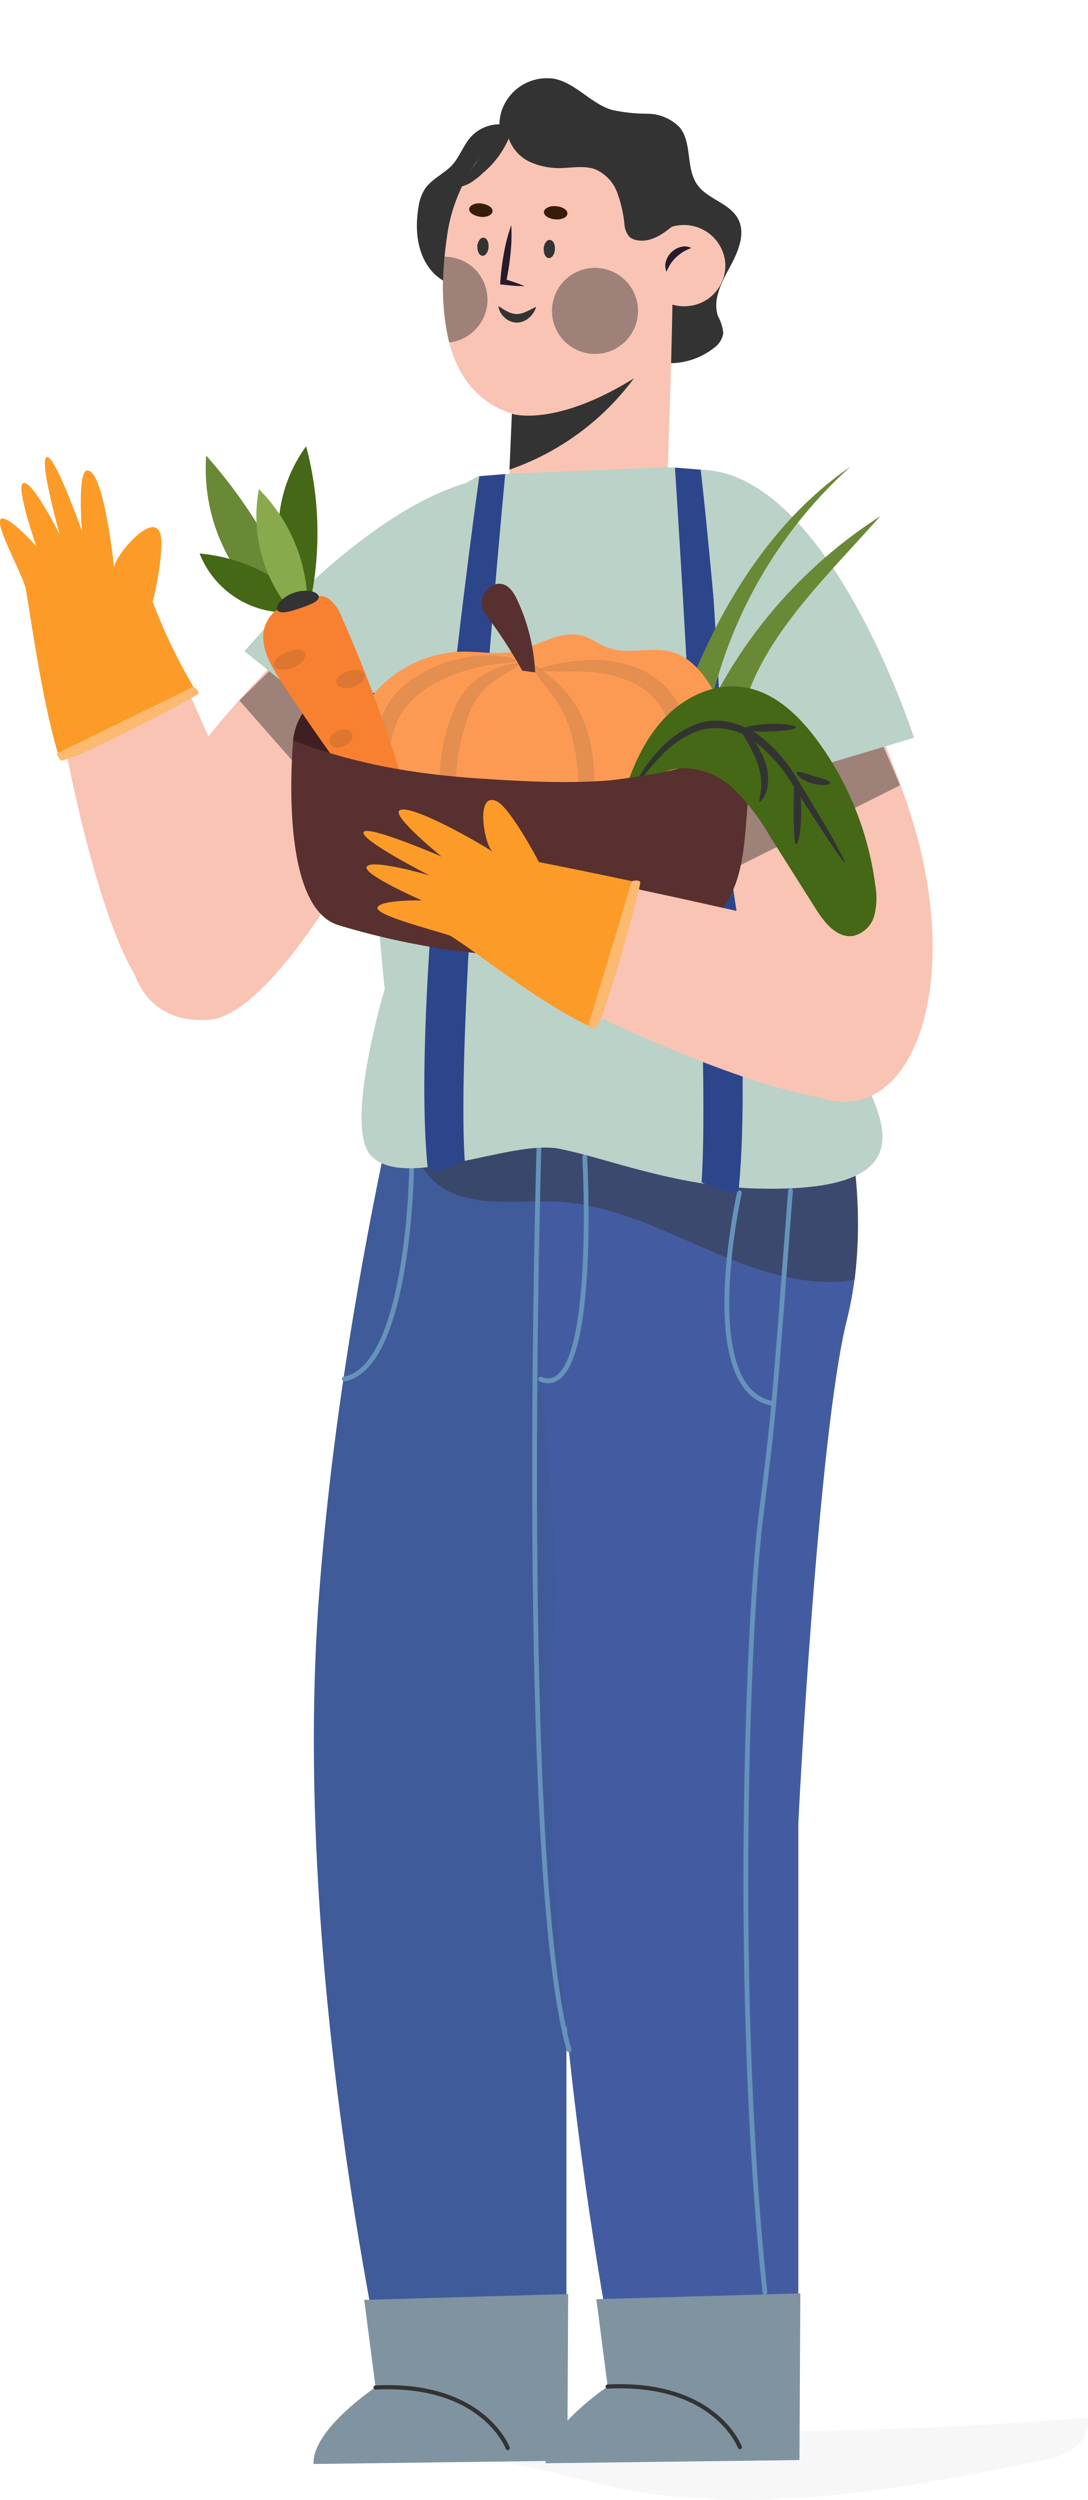 <svg xmlns="http://www.w3.org/2000/svg" fill="none" viewBox="0 0 273 627">
  <g clip-path="url(#a)">
    <path fill="#333" d="M272.94 606.38a1071.6 1071.6 0 0 1-89.9 3.42c-19.05-.1-38.1-.68-57.13-2.07-9.2-.67-18.95-1.35-27.45 2.63-.74 2.27-1.52 4.54-2.33 6.77.59.17 1.2.24 1.82.22 9.64-.84 19.35-.7 28.97.4 8.9 1.27 17.54 4.04 26.45 5.94 36.2 7.74 73.18.46 109.44-6.82 4.79-.95 10.99-4.32 10.13-10.5Z" opacity=".04" style="mix-blend-mode:darken"/>
    <path fill="#333" d="M185.1 54.72c-2.2-3.85-7.6-4.78-10.14-8.4-2.95-4.18-1.2-10.53-4.48-14.45a11.55 11.55 0 0 0-8.1-3.35c-3 0-6-.33-8.93-.98-5.18-1.6-8.93-6.6-14.22-7.76A12 12 0 0 0 125.8 28c-.3 1.03-.47 2.1-.48 3.18a9.75 9.75 0 0 0-7.2 3.19c-1.92 2.15-2.8 5.06-4.79 7.16-1.99 2.1-5.08 3.4-6.74 5.9-.86 1.4-1.4 2.98-1.6 4.62-.89 5.35-.38 11.24 2.97 15.5 3.35 4.28 10.06 6.1 14.35 2.86 0 0 30.3 14.33 36.5 18.15a18 18 0 0 0 20.3-1.27 5.57 5.57 0 0 0 2.38-3.73c-.16-1.5-.61-2.94-1.33-4.27-1.42-4.1.9-8.47 2.98-12.3 2.07-3.84 4.11-8.48 1.96-12.27Z"/>
    <path fill="#F9C4B4" d="M112.4 57.78c2.32-14.62 16.9-39.1 42.82-24.03 8.16 4.77 11.64 13.37 13.28 22.3 1.16 6.25-1.05 64.24-1.05 64.24-1.82 22.77-37.4 26.21-39.7-.16l.7-16.39c-18.78-5.97-18.66-29.53-16.06-45.96Z"/>
    <path fill="#333" d="M128.45 103.79s10.6 3.53 30.61-8.89a65.47 65.47 0 0 1-31.22 22.89l.6-14Z"/>
    <path fill="#F9C4B4" d="M181.94 65.52a10.4 10.4 0 0 0-11.48-9.02 10.2 10.2 0 0 0-9.1 11.25 10.37 10.37 0 0 0 11.48 9 10.18 10.18 0 0 0 9.1-11.23Z"/>
    <path fill="#251B2D" d="M173.5 62.2a10.37 10.37 0 0 0-5.17 3.87 10.9 10.9 0 0 0-1.07 2.08 3.6 3.6 0 0 1-.16-2.62 5.22 5.22 0 0 1 3.78-3.6 3.7 3.7 0 0 1 2.61.28Z"/>
    <path fill="#371C09" d="M142.37 53.57c0 .91-1.42 1.6-3.05 1.45-1.62-.14-2.9-.95-2.84-1.86.07-.9 1.44-1.6 3.06-1.45 1.63.14 2.9.96 2.83 1.86ZM123.58 53c-.08.9-1.45 1.6-3.07 1.37-1.63-.22-2.86-1.05-2.78-1.96.08-.9 1.45-1.6 3.06-1.37 1.61.23 2.88 1 2.8 1.96Z"/>
    <path fill="#333" d="M149.29 88.77a10.79 10.79 0 1 0 .01-21.58 10.79 10.79 0 0 0-.01 21.58Z" opacity=".46" style="mix-blend-mode:soft-light"/>
    <path fill="#333" stroke="#333" stroke-miterlimit="10" stroke-width=".49" d="M120.01 61.8c0 1.12.4 2.06 1.04 2.11.64.05 1.24-.83 1.3-1.96.07-1.13-.38-2.05-1.03-2.1-.65-.05-1.23.83-1.3 1.96ZM136.66 62.38c0 1.12.38 2.06 1.04 2.1.65.05 1.24-.82 1.3-1.96.07-1.13-.38-2.05-1.03-2.1-.66-.05-1.25.83-1.31 1.96Z"/>
    <path fill="#333" d="M111.56 64.39a63.09 63.09 0 0 0 1.15 21.5 10.8 10.8 0 0 0 6.27-18.54 10.8 10.8 0 0 0-7.42-2.96Z" opacity=".46" style="mix-blend-mode:soft-light"/>
    <path fill="#333" d="M134.5 77c-.3 1-.88 1.9-1.67 2.6a4.66 4.66 0 0 1-3.1 1.29 4.56 4.56 0 0 1-3.2-1.34 4.78 4.78 0 0 1-1.46-2.74c.9.54 1.6 1.05 2.42 1.42.67.34 1.41.53 2.17.56.77-.03 1.53-.21 2.23-.55.86-.33 1.64-.82 2.62-1.24Z"/>
    <path fill="#251B2D" d="M128.29 56.47c.13 2.4.06 4.82-.2 7.22-.14 1.18-.26 2.37-.45 3.55-.2 1.18-.4 2.36-.64 3.53l-.56-.8c1.77.48 3.5 1.09 5.18 1.8-1.83 0-3.66-.14-5.47-.4h-.62v-.72a68.41 68.41 0 0 1 .9-7.1c.42-2.41 1.04-4.78 1.86-7.08Z"/>
    <path fill="#333" d="M134.5 77c-.3 1-.88 1.9-1.67 2.6a4.66 4.66 0 0 1-3.1 1.29 4.56 4.56 0 0 1-3.2-1.34 4.78 4.78 0 0 1-1.46-2.74c.9.54 1.6 1.05 2.42 1.42.67.34 1.41.53 2.17.56.77-.03 1.53-.21 2.23-.55.86-.33 1.64-.82 2.62-1.24ZM170.9 47.92a30.68 30.68 0 0 0-6-9.55 35.08 35.08 0 0 0-6.64-4.78 48 48 0 0 0-5.24-2.89 33.83 33.83 0 0 0-6.38-2 29.2 29.2 0 0 0-10.62-.85c-3.09.4-5.96 1.81-8.18 4a31.44 31.44 0 0 0-8.43 9.02 698.17 698.17 0 0 0-4.24 6.06c.9-.2 1.77-.5 2.6-.92a17.82 17.82 0 0 0 3.34-2.56 23.55 23.55 0 0 0 6.54-8.7 10.41 10.41 0 0 0 4.78 5.6c2.85 1.4 6.03 2.01 9.19 1.76 2.63-.11 5.37-.56 7.84.4a10.15 10.15 0 0 1 5.38 5.71 32.2 32.2 0 0 1 1.83 7.85 5.52 5.52 0 0 0 1.21 3.27c.56.5 1.25.82 2 .92 3.18.56 6.13-1.29 8.6-3.33a7.82 7.82 0 0 0 3.35-5 8.18 8.18 0 0 0-.94-4Z"/>
    <path fill="#F9C4B4" d="M48.89 189.28c18.63-26.47 66.72-65.04 66.72-65.04l12.31 10.14-35.49 75.14s-23.68 45.12-40 46.26c-25.23 1.79-27.76-32.15-3.54-66.5Z"/>
    <path fill="#333" d="m115.02 161-22.2-17.59-32.74 32.28 30.8 35.04L115.02 161Z" opacity=".46" style="mix-blend-mode:soft-light"/>
    <path fill="#BAD2C8" d="m99.92 194.3-38.57-30.95s44.8-53.62 74.94-42.2l-11.56 21.04-24.8 52.1Z"/>
    <path fill="#F9C4B4" d="m42.54 162.75-3.7 1.59c-8.26 3.44-16.53 6.81-24.82 10.11 4.56 27.57 12.64 59.88 20.87 71.67 10.3 14.76 37.82.52 36.53-13.75-.39-5.47-19.5-48.7-28.88-69.62Z"/>
    <path fill="#FC9B27" d="M48.53 172.24A138.32 138.32 0 0 1 38.3 150.9c.43-1.15 3.19-13.92 1.82-17.3-2-5.25-11.44 5.94-11.48 8.83-.3-2.7-2.76-24.8-6.81-24.44-2.44.23-1.28 15.15-1.28 15.15s-6.82-19.25-8.83-18.49c-2.01.76 3.28 19.46 3.28 19.46s-6.96-13.95-9.2-12.93c-1.91.86 3.32 15.83 3.32 15.83s-7-7.85-8.85-6.88c-1.85.97 5.07 13.38 6.08 17.12.68 2.55 3.97 28.19 8.32 42.1.54-.26 24.7-12.13 33.86-17.11Z"/>
    <path fill="#FCB970" d="M48.53 172.24s1.73 1.06 1.2 1.8c-.53.73-33.66 18.14-34.6 16.6l-.96-1.6 34.36-16.8Z"/>
    <path fill="#3F5B99" d="M161.7 246.83c-6.58-18.02-53.85-6.68-53.85-6.68s-22.32 80.31-28.03 163.28c-6.56 96.42 19.13 204.12 19.13 204.12 15.36 3.27 43.18 2.01 43.18 2.01V457.95c-.11-.34 4.96-97.77 12.16-126.55 9.84-39.22 7.4-84.57 7.4-84.57Z"/>
    <path fill="#435CA1" d="M202.78 247.9c-6.57-18.04-59.55-7.09-59.55-7.09s-7.42 23.9-8.77 69.31c-.5 16.36 5.64 79.78 4.93 90.3-6.56 96.43 17.76 206.91 17.76 206.91 15.35 3.19 43.17 2 43.17 2V457.7c-.1-.34 4.95-97.77 12.16-126.55 9.91-39.27-9.7-83.26-9.7-83.26Z"/>
    <path fill="#333" d="M182.72 278.65c-18.9-1.78-38.26.56-56.8 4.51a342.8 342.8 0 0 0-21.95 5.51c.96 2.84 2.6 5.4 4.79 7.45 7.97 7.3 20.42 4.78 31.23 5.3 24.17 1.31 45.04 20.58 69.25 20.1a30.3 30.3 0 0 0 5.23-.55 123.77 123.77 0 0 0-1.04-35.53 158.27 158.27 0 0 0-30.7-6.79Z" opacity=".46" style="mix-blend-mode:soft-light"/>
    <path stroke="#6693B9" stroke-linecap="round" stroke-miterlimit="10" stroke-width="1.2" d="M185.53 299.17s-11.16 49.67 8.53 52.87"/>
    <path stroke="#6693B9" stroke-linecap="round" stroke-miterlimit="10" stroke-width="1.2" d="M198.35 298.64c-4.21 55.31-4 54.44-7.48 82.15-3.19 25.6-6.94 118.95 1.07 194.16M103.29 292.76s-.56 50.1-16.9 53.1M135.22 288.1s-5.3 180.56 7.56 226.05"/>
    <path stroke="#6693B9" stroke-linecap="round" stroke-miterlimit="10" stroke-width="1.2" d="M146.72 290.17s3.5 61.71-11.06 55.74"/>
    <path fill="#8093A0" d="m142.57 575.37-51.18 1.46 2.84 21.92s-15.94 10.62-15.56 19.24l63.68-.82.22-41.8Z"/>
    <path stroke="#333" stroke-linecap="round" stroke-miterlimit="10" stroke-width="1.04" d="M127.4 614s-6.1-16.53-33.17-15.19"/>
    <path fill="#8093A0" d="m200.82 575.2-51.18 1.47 2.84 21.9s-15.95 10.63-15.56 19.24l63.68-.8.22-41.8Z"/>
    <path stroke="#333" stroke-linecap="round" stroke-miterlimit="10" stroke-width="1.04" d="M185.64 613.77s-6.07-16.53-33.16-15.2"/>
    <path fill="#BAD2C8" d="m166.73 117.21-38.73 1.6-7.97.63c-12.21 5.96-13.95 15.77-18.24 28.38-10.27 30.26-8.32 72.21-5.25 100.2 0 0-10.38 34.65-3.42 41.88 8.48 8.82 34.88-4.11 47.06-1.8 11.8 2.24 28.9 9.46 49.8 10 53 1.4 23.02-27.3 22.83-38.33 10.46-19.45 5.05-68.25-9.33-106.36-5.24-13.9-13.06-27.53-25.94-34.54-2.71-1.5-8.58-1.66-10.8-1.66Z"/>
    <path fill="#2D458B" d="M120.27 119.44s-17.84 125.72-12.95 173.6c.24 2.35 9.3-1.87 9.3-1.87-2.6-38.44 10.15-172.27 10.15-172.27l-6.5.54ZM175.87 117.8s14.35 132.68 9.47 180.6c-.24 2.34-9.3-1.86-9.3-1.86 2.6-38.45-6.68-179.25-6.68-179.25l6.5.51Z"/>
    <path fill="#F9C4B4" d="M231.13 213.74c-7.3-31.52-37.34-85.33-37.34-85.33l-15.23 4.78 4.6 82.97s4.95 50.68 19.62 57.9c22.72 11.1 37.85-19.39 28.35-60.32Z"/>
    <path fill="#333" d="m180.5 162.7 27.18-7.96 18.17 42.22-41.72 20.87-3.64-55.13Z" opacity=".46" style="mix-blend-mode:soft-light"/>
    <path fill="#BAD2C8" d="m181.96 199.22 47.38-14.18s-21.31-66.52-53.52-67.24l2.74 23.9 3.4 57.52Z"/>
    <path fill="#3F1F1F" d="M83.87 200.25c-.26-.78-10.32-14.57-10.32-14.57s.67-11.45 12.14-11.72c11.46-.27 110.71-2.6 85.2 23.42-25.5 26.03-87.02 2.87-87.02 2.87Z"/>
    <path fill="#698937" d="M168.76 191.06c-.37-6.46 1.75-12.74 4.14-18.8 8.53-21.55 21.41-42.11 40.53-55.24a114.62 114.62 0 0 0-37.75 77.63"/>
    <path fill="#698937" d="M172 191.87c8.77-25.74 26.01-47.75 48.93-62.43l-9.94 10.91c-12.3 13.53-25.32 28.67-25.92 46.95"/>
    <path fill="#FC9A54" d="M107.6 222.36a30.2 30.2 0 0 1-20.68-33.24 30.17 30.17 0 0 1 29.55-25.69c4.1 0 8.25.8 12.28 0 6.04-1.13 11.85-5.72 17.72-3.87 2.08.65 3.85 2.07 5.9 2.85 5.11 1.96 11-.38 16.26 1.12 5.26 1.5 8.88 6.6 11.37 11.6a44.57 44.57 0 0 1 4.68 14.34c2.22 18.17-12.75 35.24-30.48 40.23-17.73 4.98-39.06-1.05-53.91-10.69"/>
    <path fill="#58302F" d="M131.03 168.2a120.81 120.81 0 0 0-9.12-14.04 4.87 4.87 0 0 1 2.47-7.63c.4-.11.8-.15 1.21-.1 2 .15 3.29 2.13 4.15 3.94a48.2 48.2 0 0 1 4.53 18.28"/>
    <g opacity=".34" style="mix-blend-mode:overlay">
      <path fill="#333" d="M117.46 220.3c-.44.24-2.7-2.64-4.64-8.15a48.3 48.3 0 0 1 1.36-34.74c.77-1.77 1.8-3.43 3.06-4.9a17.42 17.42 0 0 1 3.86-3.19c2-1.22 4.19-2.12 6.47-2.66 1.6-.35 2.52-.35 2.62-.1.1.26-.67.8-2.01 1.6a38.99 38.99 0 0 0-5.36 3.57 16.05 16.05 0 0 0-5.1 7.26 55.84 55.84 0 0 0-2.86 11.26c-.97 7.05-.7 14.22.8 21.18 1.1 5.32 2.4 8.58 1.8 8.87ZM148.57 217.67c-.53.13-1.77-2.83-2.44-7.96-.33-2.5-.54-5.5-.7-8.76-.16-3.26-.32-6.8-.8-10.4-.4-3.35-1.2-6.64-2.4-9.8a27.78 27.78 0 0 0-4.14-7.01c-1.48-1.92-2.77-3.53-3.52-4.78-.75-1.26-1-2-.78-2.17.22-.17.9.24 2 1.1a58.74 58.74 0 0 1 4.5 3.84 25.21 25.21 0 0 1 5.44 7.45 35.76 35.76 0 0 1 3.03 10.78c.44 3.62.6 7.26.51 10.9 0 3.18-.14 6.13-.2 8.64-.07 5 .12 8.05-.5 8.17Z" opacity=".34" style="mix-blend-mode:overlay"/>
      <path fill="#333" d="M174.29 221.6c-.58 0-1.44-4.47-2.38-11.8-.46-3.66-.95-7.96-1.42-12.88a68.38 68.38 0 0 0-2.5-15.1c-.78-2.32-2-4.49-3.59-6.36a17.09 17.09 0 0 0-5.4-4.13 30.2 30.2 0 0 0-11.8-2.84c-3.57-.19-6.55 0-8.63-.09-2.07-.1-3.19-.13-3.27-.41-.08-.3 1.07-.7 3.1-1.2 2.9-.67 5.84-1.08 8.81-1.22 4.6-.3 9.2.49 13.43 2.29 2.6 1.13 4.92 2.8 6.82 4.89 2 2.26 3.52 4.9 4.47 7.77a60.43 60.43 0 0 1 2.39 16.16c.25 4.88.45 9.26.53 12.95.19 7.4.01 11.93-.56 11.98ZM129.44 165.74c0 .64-4 .37-9.94 1.72a39.3 39.3 0 0 0-9.85 3.7 22.61 22.61 0 0 0-9.14 8.12c-2.1 3.7-2.7 8.13-3.19 12.2-.49 4.06-.94 7.8-1.3 10.92-.7 6.24-1.36 10.13-1.93 10.1-.58-.03-.97-3.94-1-10.27 0-3.19.07-6.95.42-11.15.14-4.82 1.31-9.55 3.45-13.87a20.72 20.72 0 0 1 5.08-5.82 30.62 30.62 0 0 1 5.92-3.64 34.73 34.73 0 0 1 11.16-3.19c6.5-.68 10.44.7 10.32 1.18Z" opacity=".34" style="mix-blend-mode:overlay"/>
    </g>
    <path fill="#446815" d="M75.23 152.06a35.95 35.95 0 0 1 1.59-40.13 84.8 84.8 0 0 1 .46 41.67"/>
    <path fill="#698937" d="M72.77 156.17a45.77 45.77 0 0 1-21.03-41.9A126.44 126.44 0 0 1 75 152.22"/>
    <path fill="#446815" d="M70.68 153.59a23.33 23.33 0 0 1-20.6-14.77 43.3 43.3 0 0 1 27.1 12.9"/>
    <path fill="#88AA4D" d="M74.83 155.23a36.88 36.88 0 0 1-9.87-32.55A41.64 41.64 0 0 1 77.16 151"/>
    <path fill="#F78131" d="M74.67 152.1c-3.99-1.6-8.3 2.64-8.6 6.89-.28 4.25 2.06 8.22 4.39 11.8 10.49 16.18 22.13 31.6 33.75 47 1.95-.7 1.84-3.46 1.33-5.47A347.74 347.74 0 0 0 85.84 155a10.5 10.5 0 0 0-3.31-4.78 3.68 3.68 0 0 0-5.15.75"/>
    <g opacity=".36">
      <path fill="#333" d="M76.55 163.76c.53 1.03-.8 2.75-3.05 3.67-2.24.92-4.4.62-4.78-.46-.38-1.09 1.08-2.54 3.19-3.4 2.1-.86 4.11-.82 4.64.2ZM84.4 171.1c-.12-1.14 1.25-2.2 2.96-2.75 1.7-.54 3.44-.43 4.02.6.57 1.01-.6 2.7-2.78 3.37-2.18.67-4.11-.08-4.2-1.21ZM88.3 183.85c.51 1.03-.3 2.48-1.82 3.18-1.51.7-3.19.56-3.7-.46-.5-1.02.29-2.48 1.82-3.18 1.53-.7 3.17-.56 3.7.46ZM80 149.75c-.07 1.16-2.3 1.97-4.77 2.82-2.48.84-4.79 1.47-5.58.56-.36-.45-.16-1.26.59-2.17 1-1.1 2.27-1.9 3.7-2.34a8.17 8.17 0 0 1 4.38-.27c1 .29 1.69.83 1.69 1.4Z" opacity=".36" style="mix-blend-mode:overlay"/>
    </g>
    <path fill="#333" d="M80 149.75c-.07 1.16-2.3 1.97-4.77 2.82-2.48.84-4.79 1.47-5.58.56-.36-.45-.16-1.26.59-2.17 1-1.1 2.27-1.9 3.7-2.34a8.17 8.17 0 0 1 4.38-.27c1 .29 1.69.83 1.69 1.4Z"/>
    <path fill="#58302F" d="M84.8 232a188.56 188.56 0 0 0 66.39 7.78c11.76-.75 24.95-3.49 31.26-13.71 3.59-5.8 4.21-12.97 4.79-19.83l1.1-14.33c.14-1.95 0-4.45-1.82-5.1a4.57 4.57 0 0 0-3.53.81c-18.99 10.18-41.61 9.02-63 7.62-15.94-1.07-31.47-3.7-46.45-9.56.1 0-4.09 41.4 11.25 46.31Z"/>
    <path fill="#446815" d="M156.02 200.73c2.21-7.18 5.1-14.33 10.12-19.96 5.02-5.62 12.5-9.44 19.98-8.48 7.97 1.02 14.24 7.02 18.96 13.44A78.27 78.27 0 0 1 219.62 222c.47 2.55.39 5.17-.26 7.69a7.13 7.13 0 0 1-5.37 5.06c-4.03.56-7.13-3.36-9.3-6.8l-11.48-18.17a54.52 54.52 0 0 0-9.02-11.8 18.47 18.47 0 0 0-13.49-5.3c-4.96.4-9.79 4.09-10.41 9.01"/>
    <g style="mix-blend-mode:overlay">
      <path fill="#333" d="M211.93 216.26c-.22.14-2.68-3.41-6.49-9.26-1.91-2.96-4.14-6.37-6.61-10.3-2.5-4.2-5.8-7.9-9.68-10.86a15.75 15.75 0 0 0-13.47-2.72 24.25 24.25 0 0 0-9.8 6.46c-4.78 4.89-6.84 8.8-7.12 8.63.22-1 .64-1.96 1.24-2.8a37.26 37.26 0 0 1 4.91-6.75 24.55 24.55 0 0 1 10.25-7.2 15 15 0 0 1 7.6-.4c2.66.56 5.19 1.64 7.43 3.19 4.1 3.1 7.52 7 10.06 11.46 2.44 3.95 4.52 7.53 6.37 10.54 3.48 6 5.54 9.88 5.31 10Z" style="mix-blend-mode:overlay"/>
      <path fill="#333" d="M190.57 201.11c-.24-.14.2-1.23.38-3 .2-2.34-.12-4.7-.94-6.89a43.6 43.6 0 0 0-3.19-6.37c-.96-1.6-1.48-2.72-1.26-2.88.22-.16 1.1.64 2.34 2.12 1.68 1.94 3.01 4.16 3.94 6.56.96 2.48 1.13 5.19.5 7.77-.64 1.85-1.58 2.77-1.77 2.7ZM199.78 211.73c-.52 0-.6-3.66-.62-8.07-.01-4.41 0-7.96.6-8.06.58-.1 1.28 3.55 1.28 8.06 0 4.5-.75 8.12-1.26 8.07Z" style="mix-blend-mode:overlay"/>
      <path fill="#333" d="M199.69 182.41c0 .53-2.92.91-6.5 1.04-3.56.13-6.5 0-6.54-.57-.05-.58 2.85-1.18 6.48-1.31 3.64-.13 6.57.34 6.56.84ZM208.3 196.33c0 .51-2.16.9-4.66.11-2.5-.78-4.06-2.32-3.76-2.73.3-.42 2.1.25 4.32.94 2.22.68 4.11 1.08 4.1 1.68Z" style="mix-blend-mode:overlay"/>
    </g>
    <path fill="#58302F" d="M153.69 195.66s12.47-1.59 16.17-2.75l-.85 11.96-16.57.78 1.25-9.99Z"/>
    <path fill="#F9C4B4" d="M221.18 238.07c-4.6-2.88-50.06-12.73-72.72-17.51a738.74 738.74 0 0 1-10.7 28.38c25.43 13 58.12 26.42 73.04 26.74 18.02.28 22.69-30.25 10.38-37.6Z"/>
    <path fill="#FC9B27" d="M158.52 221c-12.33-2.64-23.3-4.78-23.3-4.78-.55-1.1-7.41-14-10.76-15.35-5.2-2.12-3 10.77-.9 12.74-2.17-1.59-20.72-12.3-23.33-10.35-1.96 1.47 10.57 11.58 10.57 11.58s-18.75-8.1-19.58-6.12c-.83 2 16.52 10.83 16.52 10.83s-14.98-4.4-15.76-2.07c-.65 2 13.9 8.36 13.9 8.36s-10.55-.24-11.17 1.79c-.62 2.02 15.29 5.9 18.4 7.12 8.42 5.4 21.67 16.37 34.84 22.66.25-.56 7.94-26.36 10.57-36.4Z"/>
    <path fill="#FCB970" d="M158.52 221s1.96-.54 2.14.35c.17.9-9.57 36.97-11.39 36.63l-1.77-.36L158.52 221Z"/>
  </g>
  <defs>
    <clipPath id="a">
      <path fill="#fff" d="M0 0h273v627H0z"/>
    </clipPath>
  </defs>
</svg>
